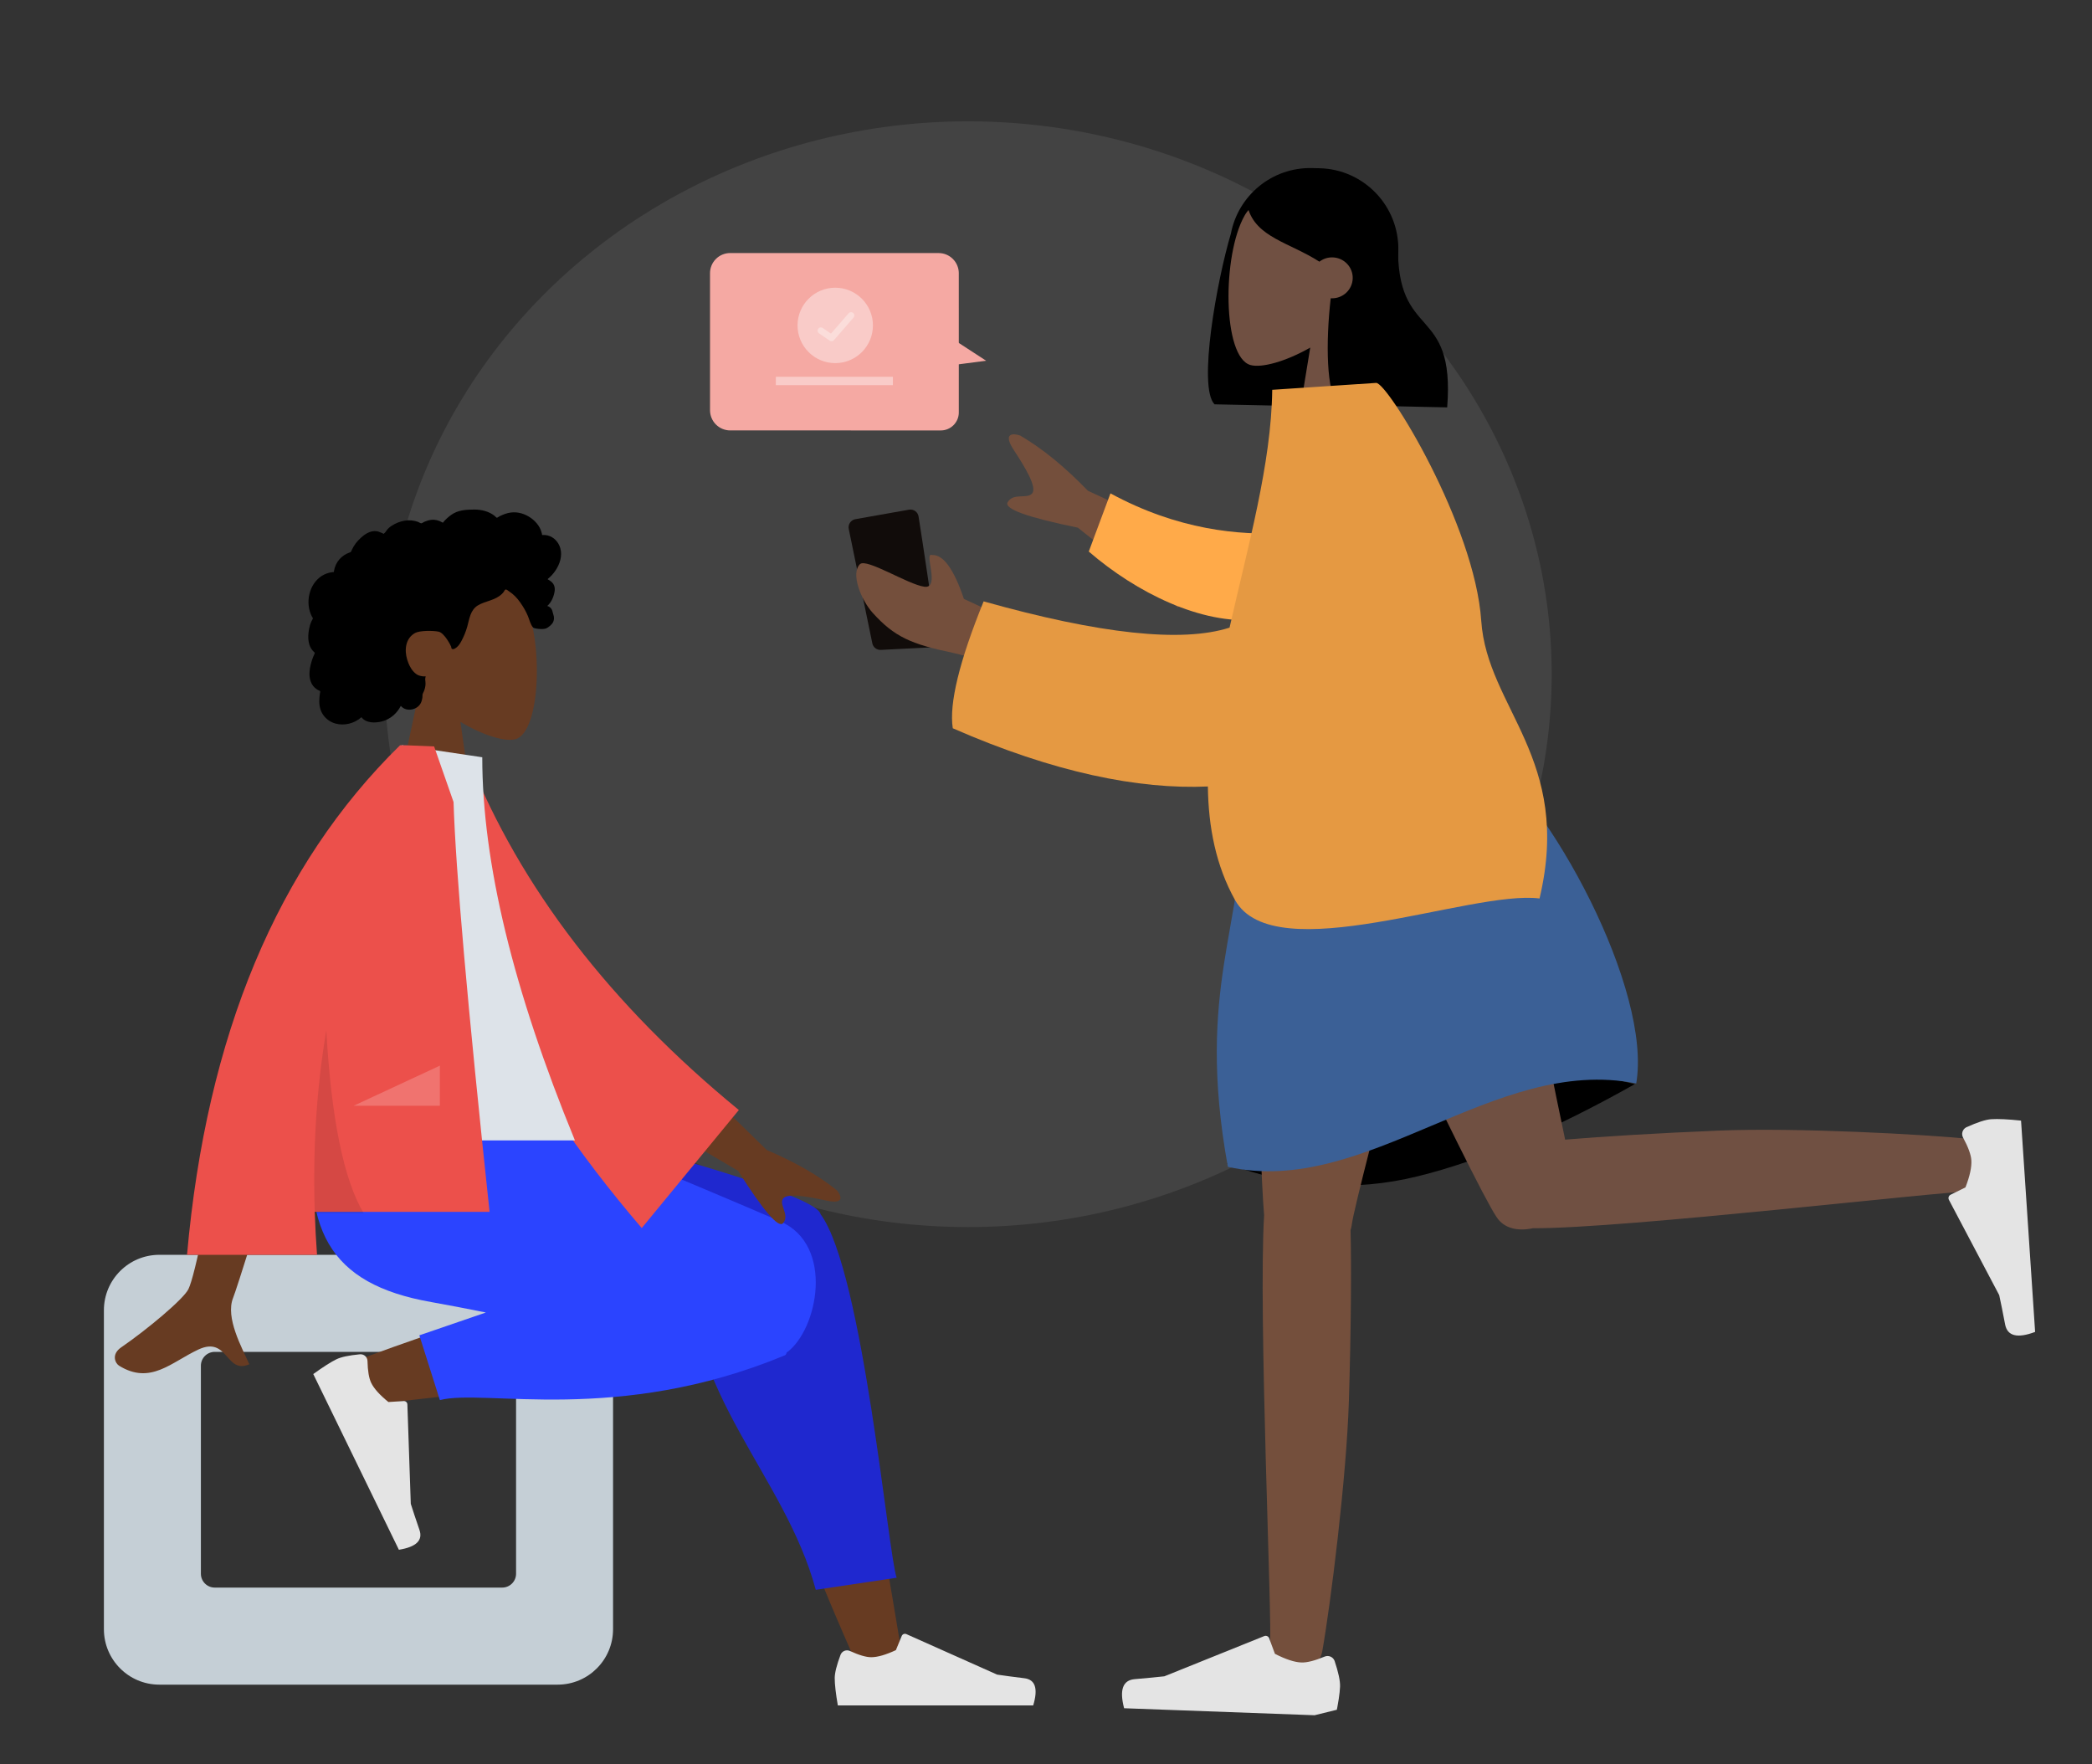 <svg width="581" height="490" viewBox="0 0 581 490" fill="none" xmlns="http://www.w3.org/2000/svg">
<rect x="0" y="0" width="581" height="490" fill="#333333" stroke="none"/>
<g clip-path="url(#clip0_432_4804)">
<ellipse cx="268.857" cy="187.24" rx="162.084" ry="153.546" fill="#D9D9D9" fill-opacity="0.1"/>
<path fill-rule="evenodd" clip-rule="evenodd" d="M116.645 191.082C112.212 185.875 109.213 179.494 109.714 172.343C111.158 151.742 139.814 156.274 145.388 166.672C150.962 177.07 150.3 203.445 143.096 205.303C140.223 206.045 134.103 204.229 127.874 200.472L131.783 228.154H108.697L116.645 191.082Z" fill="#673B22"/>
<path fill-rule="evenodd" clip-rule="evenodd" d="M155.616 152.258C155.138 150.576 153.852 149.136 152.119 148.709C151.699 148.605 151.265 148.563 150.832 148.581C150.677 148.587 150.634 148.632 150.561 148.523C150.507 148.443 150.506 148.246 150.484 148.151C150.415 147.857 150.329 147.567 150.223 147.284C149.86 146.319 149.251 145.465 148.516 144.746C147.142 143.4 145.286 142.471 143.357 142.303C142.302 142.211 141.254 142.383 140.256 142.726C139.739 142.904 139.238 143.126 138.75 143.371C138.603 143.444 138.126 143.805 137.979 143.782C137.816 143.756 137.489 143.351 137.356 143.25C135.72 141.993 133.699 141.499 131.66 141.514C129.359 141.531 127.144 141.646 125.225 143.05C124.819 143.347 124.432 143.672 124.063 144.015C123.869 144.195 123.681 144.383 123.502 144.577C123.394 144.695 123.289 144.815 123.187 144.939C123.016 145.148 123.043 145.217 122.802 145.071C121.879 144.509 120.809 144.247 119.731 144.379C119.091 144.458 118.468 144.65 117.877 144.904C117.675 144.99 117.209 145.333 116.995 145.337C116.782 145.34 116.322 145.021 116.103 144.94C114.919 144.503 113.642 144.395 112.397 144.597C111.113 144.806 109.852 145.319 108.764 146.027C108.24 146.368 107.784 146.746 107.417 147.252C107.259 147.471 107.116 147.703 106.936 147.905C106.831 148.024 106.623 148.146 106.567 148.296C106.6 148.206 105.162 147.652 105.027 147.616C104.304 147.427 103.568 147.466 102.86 147.699C101.528 148.137 100.384 149.12 99.443 150.128C98.959 150.646 98.537 151.218 98.178 151.828C98.005 152.12 97.848 152.421 97.704 152.728C97.635 152.876 97.588 153.062 97.496 153.196C97.378 153.369 97.298 153.372 97.084 153.447C95.994 153.829 95.001 154.476 94.245 155.349C93.48 156.233 92.984 157.322 92.775 158.468C92.763 158.535 92.756 158.815 92.716 158.852C92.662 158.902 92.443 158.88 92.36 158.89C92.073 158.923 91.788 158.973 91.507 159.04C90.989 159.163 90.484 159.343 90.007 159.58C88.147 160.501 86.816 162.228 86.165 164.171C85.482 166.211 85.494 168.547 86.311 170.548C86.442 170.872 86.599 171.185 86.784 171.482C86.897 171.664 86.933 171.665 86.86 171.856C86.778 172.069 86.628 172.275 86.531 172.483C86.214 173.161 85.992 173.881 85.852 174.615C85.622 175.82 85.508 177.087 85.735 178.301C85.84 178.865 86.023 179.416 86.303 179.918C86.446 180.174 86.613 180.417 86.802 180.641C86.9 180.758 87.004 180.869 87.112 180.976C87.175 181.037 87.256 181.09 87.309 181.159C87.438 181.325 87.465 181.188 87.399 181.432C87.306 181.773 87.095 182.109 86.965 182.441C86.832 182.782 86.712 183.129 86.602 183.479C86.379 184.187 86.19 184.908 86.072 185.642C85.846 187.051 85.886 188.552 86.552 189.844C86.836 190.397 87.245 190.883 87.74 191.26C87.982 191.444 88.245 191.604 88.52 191.734C88.662 191.802 88.843 191.83 88.907 191.967C88.977 192.115 88.874 192.407 88.85 192.572C88.645 194.005 88.543 195.509 88.968 196.913C89.36 198.206 90.223 199.348 91.344 200.104C93.517 201.57 96.447 201.487 98.731 200.314C99.326 200.007 99.883 199.628 100.38 199.179C101.645 200.884 104.249 200.83 106.098 200.344C108.401 199.739 110.25 198.136 111.315 196.03C112.771 197.804 115.827 197.228 116.837 195.304C117.084 194.833 117.231 194.313 117.303 193.788C117.341 193.512 117.317 193.233 117.345 192.959C117.382 192.61 117.615 192.27 117.749 191.933C118.01 191.275 118.172 190.596 118.179 189.887C118.182 189.516 118.135 189.156 118.1 188.788C118.069 188.458 118.16 188.15 118.212 187.823C117.621 187.921 116.902 187.761 116.345 187.59C115.799 187.421 115.287 186.978 114.902 186.574C114.006 185.634 113.46 184.402 113.086 183.176C112.265 180.485 112.601 177.257 115.306 175.78C116.565 175.092 120.34 175.094 121.84 175.434C123.418 175.792 125.207 179.276 125.295 179.603C125.349 179.806 125.322 180.057 125.508 180.192C125.917 180.489 126.591 179.974 126.893 179.719C127.413 179.28 127.785 178.696 128.106 178.104C128.807 176.815 129.371 175.431 129.77 174.02C130.078 172.931 130.274 171.809 130.676 170.748C131.076 169.692 131.707 168.749 132.687 168.151C133.754 167.5 134.976 167.158 136.147 166.749C137.308 166.344 138.448 165.849 139.348 164.989C139.546 164.8 139.738 164.599 139.897 164.377C140.023 164.201 140.147 163.865 140.339 163.753C140.636 163.58 141.071 164.031 141.328 164.194C142.598 165.002 143.658 166.128 144.513 167.358C145.363 168.581 146.06 169.758 146.627 171.124C147.047 172.137 147.309 173.435 148.049 174.265C148.379 174.636 150.832 174.86 151.627 174.536C152.422 174.213 153.312 173.372 153.579 172.845C153.852 172.306 153.917 171.714 153.801 171.124C153.732 170.777 153.592 170.452 153.515 170.111C153.451 169.825 153.392 169.554 153.253 169.292C152.989 168.794 152.538 168.437 151.994 168.288C152.56 167.765 153.029 167.14 153.353 166.442C153.691 165.716 153.977 164.833 154.058 164.037C154.124 163.39 154.022 162.719 153.668 162.163C153.297 161.58 152.639 161.2 152.07 160.836C152.939 160.155 153.683 159.327 154.295 158.411C155.484 156.629 156.22 154.382 155.616 152.258Z" fill="black"/>
<path fill-rule="evenodd" clip-rule="evenodd" d="M44.248 348.488H154.869C163.369 348.488 170.26 355.384 170.26 363.891V452.457C170.26 460.964 163.369 467.86 154.869 467.86H44.248C35.748 467.86 28.857 460.964 28.857 452.457V363.891C28.857 355.384 35.748 348.488 44.248 348.488ZM59.639 375.443C57.514 375.443 55.791 377.167 55.791 379.294V437.054C55.791 439.181 57.514 440.905 59.639 440.905H139.478C141.603 440.905 143.326 439.181 143.326 437.054V379.294C143.326 377.167 141.603 375.443 139.478 375.443H59.639Z" fill="#C5CFD6"/>
<path fill-rule="evenodd" clip-rule="evenodd" d="M239.047 464.644C226.722 437.344 217.809 413.573 214.231 401.031C208.105 379.556 203.445 360.659 202.267 353.603C199.459 336.774 223.874 335.795 227.101 344.158C231.986 356.816 240.513 398.405 250.759 461.224L239.047 464.644ZM96.086 378.97C107.394 374.496 146.994 360.497 166.093 356.537C171.582 355.399 176.901 354.342 181.902 353.386C196.768 350.546 204.469 377.385 190.152 379.447C154.497 384.583 103.949 389.886 99.623 390.481C93.56 391.315 88.979 381.781 96.086 378.97Z" fill="#673B22"/>
<path fill-rule="evenodd" clip-rule="evenodd" d="M191.025 346.002L129.859 314.84V308.057H137.134C196.309 323.147 226.547 332.818 227.849 337.069C227.863 337.115 227.876 337.161 227.887 337.207C227.917 337.246 227.947 337.285 227.975 337.325C239.703 353.466 246.726 432.267 249.031 438.168L226.559 441.523C217.963 409.622 190.46 387.398 191.191 349.191C190.994 348.07 190.944 347.007 191.025 346.002Z" fill="#1F28CF"/>
<path fill-rule="evenodd" clip-rule="evenodd" d="M134.941 364.508C129.344 363.387 124.19 362.386 119.78 361.612C91.295 356.612 82.988 341.352 87.899 308.057L140.384 308.057C148.957 310.521 193.513 329.221 216.63 339.167C231.931 345.749 227.107 369.479 218.443 375.655C218.396 376.034 218.24 376.291 217.962 376.406C171.353 395.739 134.481 385.595 122.163 388.837L116.466 370.85L134.941 364.508Z" fill="#2B44FF"/>
<path fill-rule="evenodd" clip-rule="evenodd" d="M99.954 376.114C96.9 376.407 94.731 376.866 93.449 377.492C91.89 378.254 89.741 379.625 87.002 381.605C87.884 383.415 95.81 399.681 110.781 430.403C115.589 429.625 117.495 427.789 116.497 424.894C115.5 421.998 114.696 419.582 114.085 417.643L113.139 390.028C113.121 389.497 112.676 389.081 112.145 389.099C112.136 389.1 112.127 389.1 112.118 389.101L107.872 389.369C105.46 387.415 103.869 385.648 103.099 384.067C102.472 382.782 102.127 380.754 102.061 377.984C102.035 376.921 101.154 376.08 100.091 376.106C100.046 376.107 100 376.11 99.954 376.114Z" fill="#E4E4E4"/>
<path fill-rule="evenodd" clip-rule="evenodd" d="M233.436 459.584C232.36 462.459 231.822 464.61 231.822 466.037C231.822 467.773 232.111 470.306 232.689 473.637C234.701 473.637 252.786 473.637 286.943 473.637C288.353 468.972 287.539 466.454 284.502 466.082C281.464 465.71 278.941 465.374 276.932 465.074L251.715 453.824C251.23 453.607 250.661 453.826 250.445 454.311C250.441 454.319 250.437 454.328 250.434 454.336L248.813 458.271C246.001 459.584 243.716 460.241 241.958 460.241C240.529 460.241 238.557 459.663 236.04 458.509C235.074 458.066 233.932 458.49 233.489 459.457C233.47 459.498 233.453 459.541 233.436 459.584Z" fill="#E4E4E4"/>
<path fill-rule="evenodd" clip-rule="evenodd" d="M185.692 292.771L212.941 319.375C220.87 322.76 227.366 326.497 232.43 330.587C233.569 331.961 234.809 334.596 229.45 333.417C224.092 332.238 218.403 331.239 217.396 332.983C216.389 334.727 219.357 337.399 217.495 339.682C216.255 341.203 212.082 336.364 204.977 325.163L176.641 308.444L185.692 292.771ZM64.743 296.523L84.845 296.602C72.433 336.701 65.733 357.977 64.743 360.431C62.517 365.952 67.228 374.359 69.242 378.877C62.682 381.815 63.381 370.935 55.105 374.788C47.551 378.305 41.805 384.678 33.078 379.289C32.005 378.626 30.829 376.131 33.67 374.182C40.748 369.325 50.947 360.825 52.325 358.027C54.204 354.211 58.344 333.71 64.743 296.523Z" fill="#673B22"/>
<path fill-rule="evenodd" clip-rule="evenodd" d="M121.87 212.108L130.187 210.681C144.508 246.483 169.51 279.013 205.194 308.273L178.23 341.058C142.55 299.396 120.557 256.413 121.87 212.108Z" fill="#EC504B"/>
<path fill-rule="evenodd" clip-rule="evenodd" d="M85.609 316.719H159.677C142.517 274.963 133.938 239.492 133.938 210.306L111.595 206.975C94.036 235.237 89.077 270.034 85.609 316.719Z" fill="#DDE3E9"/>
<path fill-rule="evenodd" clip-rule="evenodd" d="M111.123 206.99C111.126 206.985 111.129 206.98 111.132 206.975L112.59 206.975C114.335 207.035 116.994 207.143 120.565 207.3L125.963 222.74C126.534 241.566 129.869 279.504 135.968 336.556H87.415C87.543 340.496 87.752 344.473 88.045 348.487H51.943C57.343 287.516 77.064 240.345 111.105 206.975L111.123 206.99Z" fill="#EC504B"/>
<path fill-rule="evenodd" clip-rule="evenodd" d="M90.622 286.137C92.004 310.699 95.463 327.631 101.001 336.934H87.427C86.833 319.262 87.898 302.33 90.622 286.137Z" fill="black" fill-opacity="0.1"/>
<path fill-rule="evenodd" clip-rule="evenodd" d="M98.221 307.092L122.162 295.953V307.092H98.221Z" fill="white" fill-opacity="0.2"/>
<g clip-path="url(#clip1_432_4804)">
<path d="M255.109 143.446C256.205 150.184 259.139 170.189 260.169 177.216C260.213 177.531 260.191 177.852 260.105 178.158C260.018 178.464 259.869 178.748 259.666 178.993C259.463 179.238 259.211 179.437 258.927 179.579C258.642 179.721 258.331 179.801 258.014 179.816L244.614 180.489C244.071 180.515 243.536 180.345 243.106 180.012C242.676 179.679 242.379 179.203 242.267 178.67L235.717 146.902C235.655 146.603 235.654 146.294 235.714 145.994C235.774 145.695 235.893 145.41 236.064 145.157C236.235 144.904 236.455 144.688 236.711 144.521C236.967 144.355 237.253 144.241 237.554 144.187L252.464 141.549C252.762 141.496 253.068 141.503 253.364 141.569C253.66 141.636 253.94 141.762 254.186 141.939C254.433 142.115 254.642 142.34 254.8 142.599C254.958 142.858 255.063 143.146 255.109 143.446Z" fill="#110C0A"/>
<path fill-rule="evenodd" clip-rule="evenodd" d="M341.851 64.884C337.983 77.814 332.602 107.536 337.31 112.291L367.526 112.922C367.53 112.868 367.534 112.815 367.538 112.762C378.763 111.756 387.67 102.438 387.908 90.903L388.349 69.602C388.605 57.224 378.783 46.98 366.411 46.722L364.327 46.678C353.231 46.446 343.852 54.326 341.851 64.884Z" fill="black"/>
<path fill-rule="evenodd" clip-rule="evenodd" d="M376.256 86.712C381.173 81.225 384.564 74.444 384.18 66.759C383.072 44.615 351.928 48.83 345.659 59.863C339.39 70.897 339.523 99.219 347.286 101.376C350.382 102.237 357.052 100.427 363.884 96.536L359.035 126.157L384.044 126.68L376.256 86.712Z" fill="#705042"/>
<path fill-rule="evenodd" clip-rule="evenodd" d="M369.572 82.834C368.166 95.082 368.338 109.107 371.703 112.505L401.918 113.136C404.202 84.166 387.699 95.058 388.264 67.749C387.27 66.745 386.332 65.752 385.4 64.893L385.451 64.091C380.438 53.359 373.91 47.91 365.866 47.742C353.801 47.49 349.877 52.978 346.537 57.636C348.791 65.937 358.176 67.357 366.43 72.674C367.432 71.901 368.699 71.451 370.068 71.48C373.233 71.546 375.746 74.144 375.681 77.282C375.616 80.421 372.997 82.911 369.833 82.845C369.745 82.843 369.658 82.84 369.572 82.834Z" fill="black"/>
<path fill-rule="evenodd" clip-rule="evenodd" d="M454.031 301.083C431.419 313.822 411.308 322.358 393.696 326.691C376.085 331.023 358.446 329.835 340.781 323.128C362.829 310.337 381.538 302.051 396.909 298.27C412.28 294.489 431.321 295.427 454.031 301.083Z" fill="black"/>
<path fill-rule="evenodd" clip-rule="evenodd" d="M375.079 341.616C375.227 341.208 375.331 340.778 375.386 340.326C376.53 330.974 405.835 225.907 406.869 207.762L348.357 222.155C347.571 235.951 349.625 320.81 351.076 337.484C349.43 364.754 353.384 450.788 352.712 456.981C352.005 463.496 365.775 466.714 367.231 458.56C369.548 445.587 373.965 410.18 374.618 389.063C375.229 369.267 375.339 351.565 375.079 341.616Z" fill="#744F3C"/>
<path fill-rule="evenodd" clip-rule="evenodd" d="M425.718 341.106C450.948 341.248 540.516 330.692 546.897 330.923C553.461 331.16 555.744 317.229 547.49 316.364C534.356 314.987 498.642 313.126 477.476 313.987C460.452 314.68 444.996 315.631 434.676 316.5C428.685 288.475 416.136 220.771 410.073 206.972L358.301 219.708C364.115 232.939 409.332 328.796 415.612 337.96C417.703 341.269 421.691 341.977 425.718 341.106Z" fill="#705042"/>
<path fill-rule="evenodd" clip-rule="evenodd" d="M546.167 313.037C549.195 311.666 551.48 310.929 553.022 310.827C554.897 310.702 557.654 310.832 561.294 311.218C561.439 313.394 562.741 332.955 565.202 369.9C560.265 371.76 557.486 371.061 556.865 367.802C556.244 364.544 555.7 361.838 555.231 359.687L541.262 333.221C540.993 332.712 541.188 332.081 541.696 331.812C541.705 331.807 541.714 331.803 541.723 331.799L545.857 329.762C547.073 326.626 547.617 324.108 547.491 322.206C547.388 320.661 546.622 318.569 545.193 315.93C544.645 314.917 545.021 313.651 546.033 313.103C546.077 313.079 546.122 313.057 546.167 313.037Z" fill="#E4E4E4"/>
<path fill-rule="evenodd" clip-rule="evenodd" d="M370.672 461.334C371.723 464.488 372.22 466.837 372.164 468.382C372.095 470.26 371.682 472.99 370.925 476.572C368.746 476.492 349.168 475.772 312.191 474.412C310.849 469.308 311.83 466.615 315.133 466.334C318.436 466.052 321.181 465.789 323.368 465.545L351.112 454.373C351.646 454.158 352.253 454.417 352.468 454.951C352.471 454.96 352.475 454.969 352.478 454.978L354.078 459.301C357.07 460.834 359.518 461.636 361.421 461.706C362.967 461.763 365.126 461.216 367.896 460.067C368.959 459.626 370.178 460.13 370.62 461.194C370.639 461.24 370.656 461.287 370.672 461.334Z" fill="#E4E4E4"/>
<path fill-rule="evenodd" clip-rule="evenodd" d="M409.904 207.013C385.492 206.118 363.905 211.428 345.145 222.943C345.975 256.902 331.905 273.922 341.009 324.06C379.598 332.639 414.925 292.989 454.422 300.897C458.831 275.162 430.916 222.665 409.904 207.013Z" fill="#3B6096"/>
<path fill-rule="evenodd" clip-rule="evenodd" d="M339.547 153.577L302.146 136.299C295.672 129.603 289.392 124.486 283.306 120.948C281.476 120.326 278.334 120.086 281.588 125.036C284.841 129.986 288.039 135.338 286.662 137.022C285.285 138.705 281.439 136.738 279.846 139.488C278.783 141.322 285.285 143.674 299.352 146.545L327.168 168.705L339.547 153.577ZM284.13 173.943L267.699 166.328C264.914 158.049 261.972 153.986 258.875 154.139C256.425 153.196 261.273 163.569 256.707 162.945C252.14 162.322 240.602 154.912 238.818 156.691C236.178 159.323 239.177 166.667 242.371 170.206C248.339 176.822 253.055 178.906 264.526 181.283C270.524 182.526 277.109 185.379 284.282 189.842L284.13 173.943Z" fill="#744F3C"/>
<path fill-rule="evenodd" clip-rule="evenodd" d="M356.826 148.02C344.177 148.729 327.143 147.192 308.4 137.022L302.381 153.176C315.604 164.609 333.719 173.52 348.944 172.078C360.942 170.942 366.121 156.057 356.826 148.02Z" fill="#FFAA49"/>
<path fill-rule="evenodd" clip-rule="evenodd" d="M341.477 174.308C328.279 178.534 305.512 176.102 273.177 167.013C266.417 183.674 263.561 195.421 264.61 202.254C292.648 214.544 316.293 219.282 335.456 218.423C335.601 229.768 337.7 240.433 342.997 249.953C353.887 269.523 408.529 247.09 427.566 249.523C436.799 210.69 413.016 196.741 411.376 172.396C409.58 145.736 385.344 106.128 382.18 106.339L353.329 108.259C353.094 128.727 346.576 151.701 341.477 174.308Z" fill="#E59942"/>
<path d="M266.285 114.541C266.285 117.302 264.047 119.541 261.286 119.541L202.791 119.536C201.306 119.536 199.882 118.945 198.832 117.895C197.782 116.844 197.192 115.419 197.192 113.933L197.189 75.876C197.188 74.391 197.778 72.966 198.828 71.915C199.878 70.865 201.302 70.275 202.787 70.275L260.682 70.28C262.167 70.28 263.591 70.87 264.641 71.921C265.691 72.971 266.281 74.396 266.281 75.882L266.285 114.541Z" fill="#F5A9A3"/>
<path d="M262.131 92.541L273.881 100.189L255.632 102.537L262.131 92.541Z" fill="#F5A9A3"/>
<path d="M231.969 100.846C237.75 100.847 242.436 96.158 242.435 90.375C242.435 84.591 237.748 79.902 231.967 79.901C226.186 79.901 221.5 84.589 221.501 90.373C221.501 96.156 226.188 100.846 231.969 100.846Z" fill="#F9CBC8"/>
<path d="M227.975 91.827L230.938 93.858L236.364 87.602" stroke="#FBDDDA" stroke-width="1.81" stroke-linecap="round" stroke-linejoin="round"/>
<path d="M247.973 104.642L215.469 104.641L215.469 106.96L247.973 106.961L247.973 104.642Z" fill="#F9CBC8"/>
</g>
</g>
<defs>
<clipPath id="clip0_432_4804">
<rect width="581" height="490" fill="white" transform="matrix(-1 0 0 1 581 0)"/>
</clipPath>
<clipPath id="clip1_432_4804">
<rect width="365.546" height="462.062" fill="white" transform="matrix(-0.971 0.239 0.239 0.971 504.061 -33.693)"/>
</clipPath>
</defs>
</svg>
